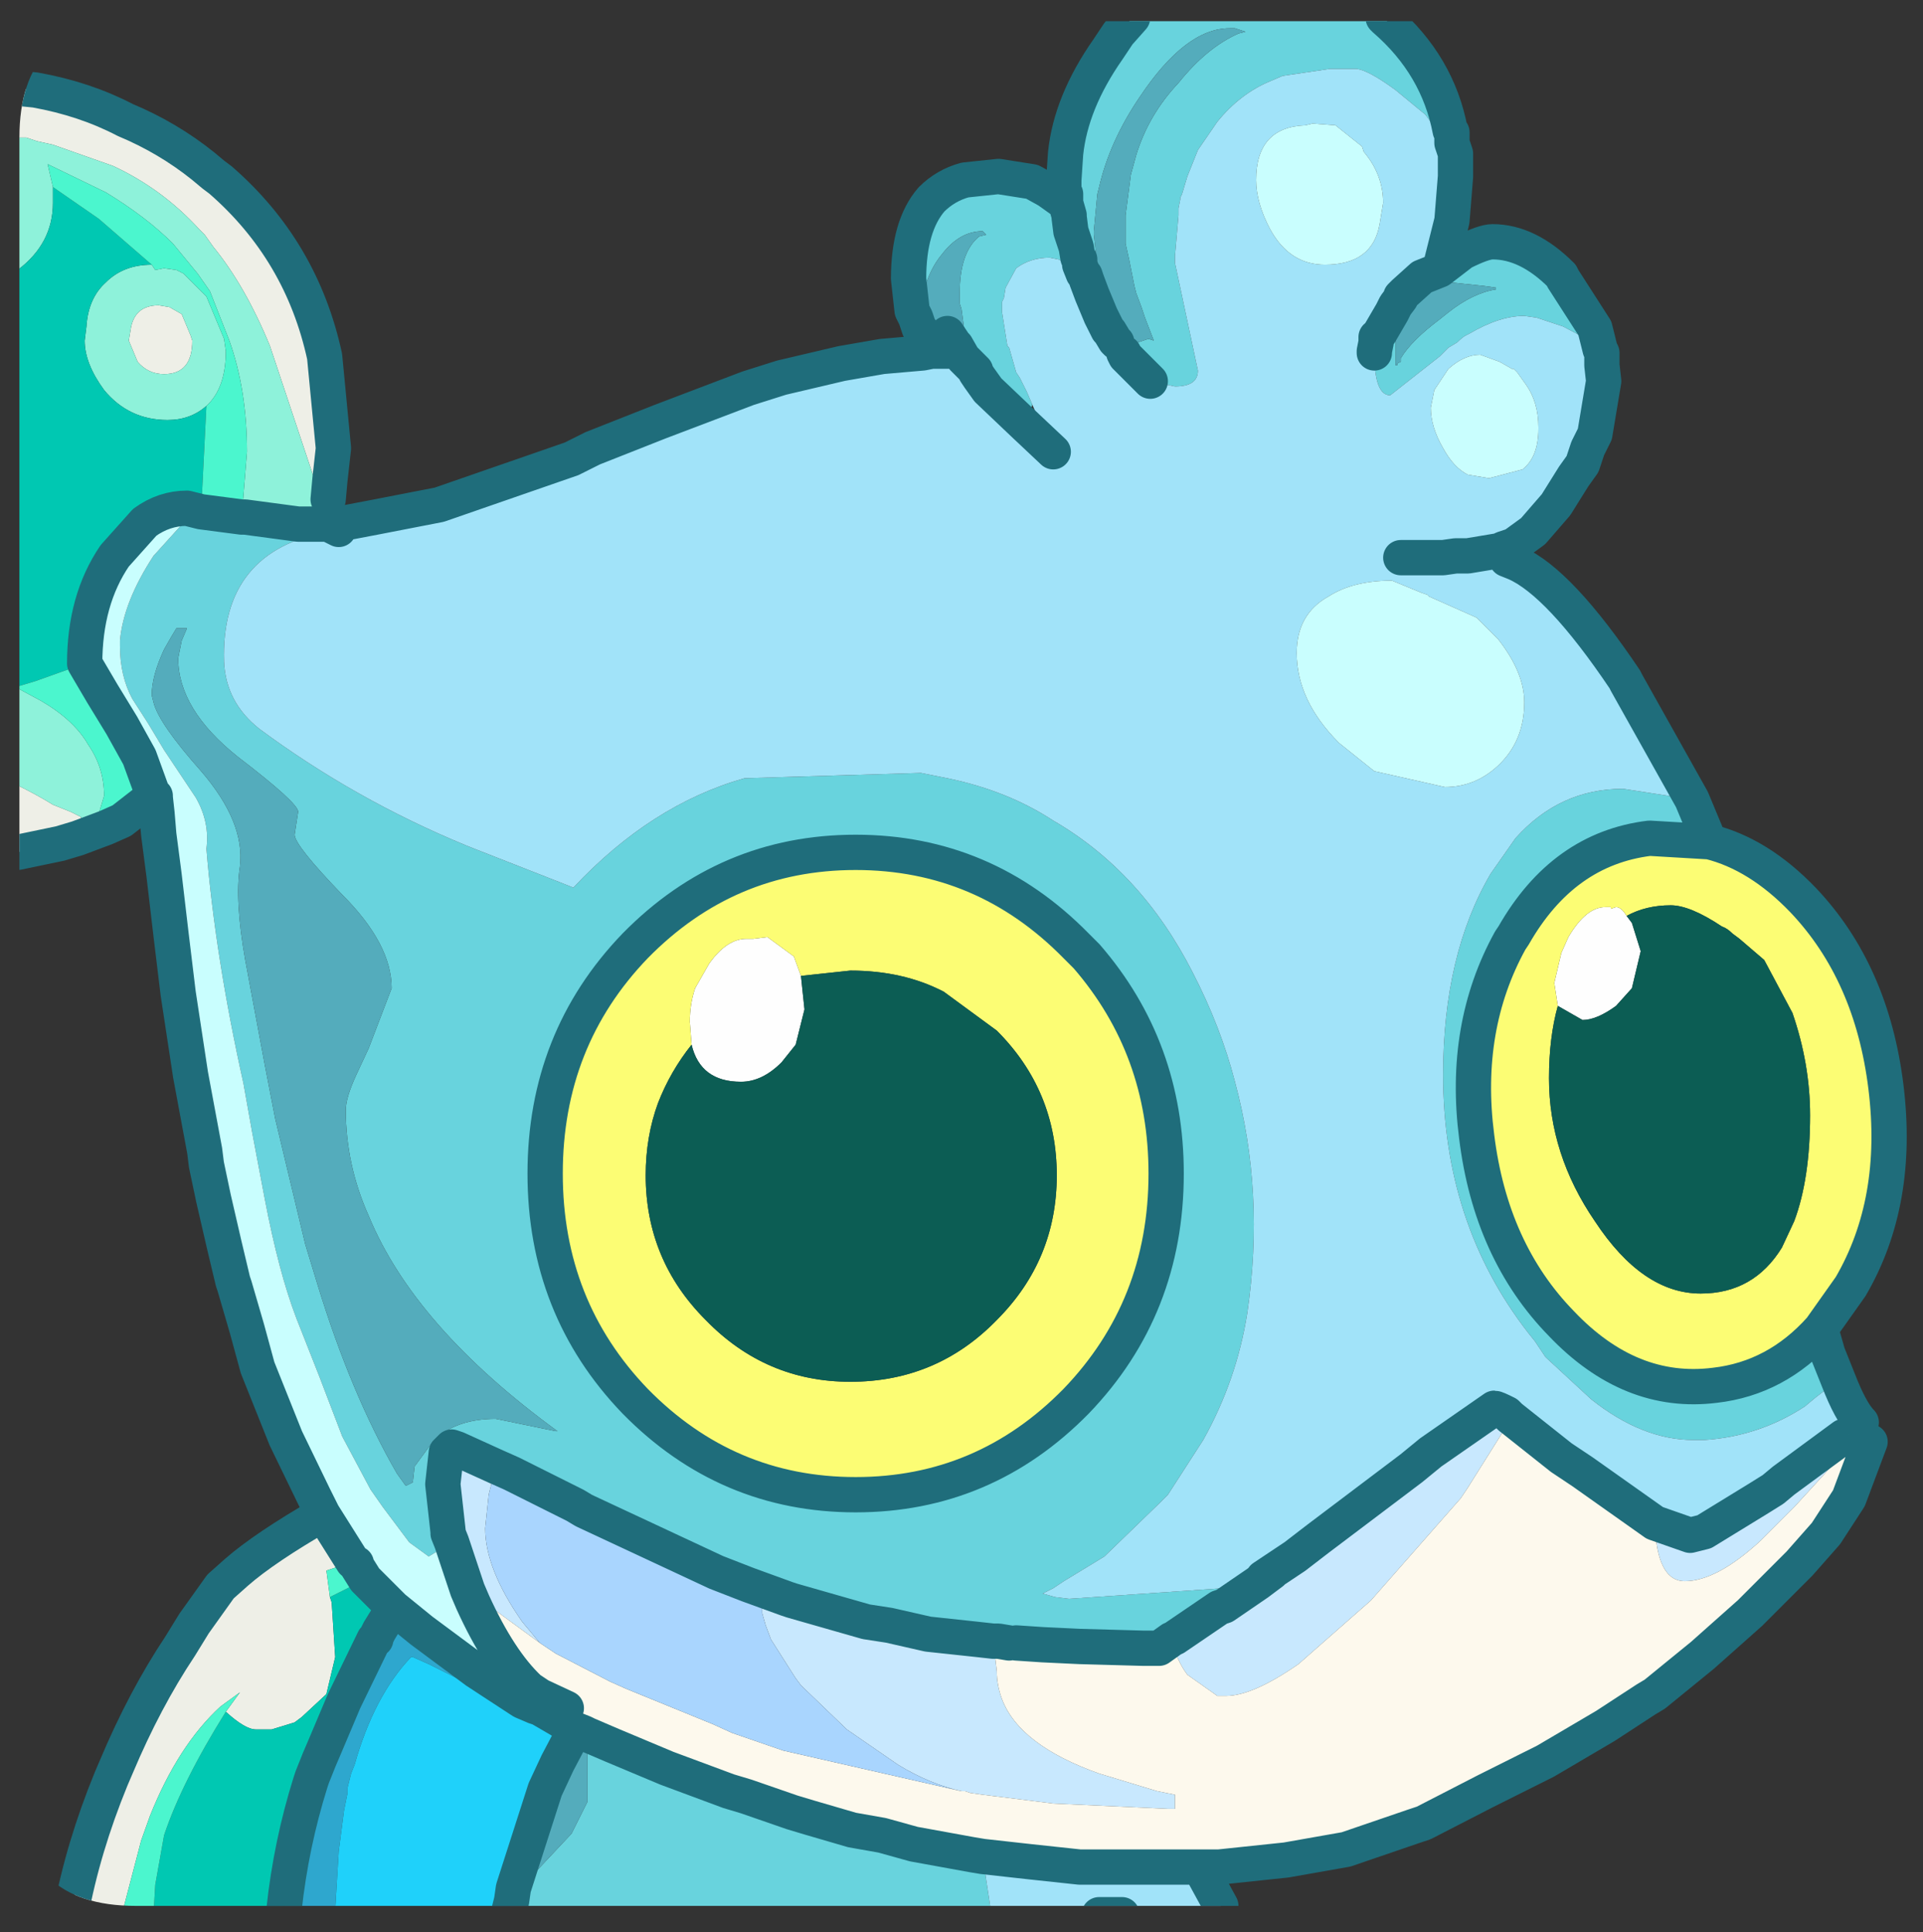 <?xml version="1.0" encoding="UTF-8" standalone="no"?>
<svg xmlns:ffdec="https://www.free-decompiler.com/flash" xmlns:xlink="http://www.w3.org/1999/xlink" ffdec:objectType="frame" height="54.75px" width="54.5px" xmlns="http://www.w3.org/2000/svg">
  <rect width="100%" height="100%" fill="#333333" stroke="none"/>
  <g transform="matrix(1.0, 0.0, 0.0, 1.0, 0.55, 0.6)">
    <clipPath id="clipPath0" transform="matrix(1.0, 0.0, 0.0, 1.0, 0.0, 0.0)">
      <path d="M50.5 0.0 Q53.95 0.0 53.95 3.3 L53.95 50.15 Q53.95 53.4 50.5 53.4 L3.3 53.4 Q0.0 53.4 0.0 50.15 L0.0 3.3 Q0.0 0.0 3.3 0.0 L50.5 0.0" fill="#000000" fill-rule="evenodd" stroke="none"/>
    </clipPath>
    <g clip-path="url(#clipPath0)">
      <use ffdec:characterId="2" height="54.75" transform="matrix(1.0, 0.0, 0.0, 1.0, -0.55, -0.6)" width="54.05" xlink:href="#shape1"/>
    </g>
    <use ffdec:characterId="3" height="53.4" transform="matrix(1.0, 0.0, 0.0, 1.0, 0.0, 0.0)" width="53.95" xlink:href="#shape2"/>
  </g>
  <defs>
    <g id="shape1" transform="matrix(1.0, 0.0, 0.0, 1.0, 0.55, 0.6)">
      <path d="M45.55 25.35 L45.7 25.55 45.95 26.35 45.7 27.4 45.25 27.9 Q44.7 28.3 44.3 28.3 L43.6 27.9 43.5 27.25 43.7 26.4 43.9 25.95 Q44.4 25.1 44.95 25.1 L45.1 25.1 45.1 25.15 45.25 25.1 Q45.4 25.1 45.55 25.35 M19.05 29.0 L19.0 28.35 Q19.0 27.85 19.15 27.4 L19.55 26.7 Q20.05 26.0 20.6 26.0 L20.8 26.0 21.2 25.95 21.95 26.5 22.15 27.05 22.25 28.0 22.0 29.0 21.6 29.5 Q21.05 30.05 20.45 30.05 19.3 30.05 19.05 29.0" fill="#ffffff" fill-rule="evenodd" stroke="none"/>
      <path d="M38.65 -0.1 L38.7 -0.05 Q40.2 1.25 40.55 3.1 L40.25 3.2 39.85 2.65 39.0 1.95 Q38.25 1.4 37.9 1.35 L37.15 1.35 35.8 1.55 35.45 1.7 Q34.6 2.05 33.95 2.85 L33.4 3.65 33.1 4.4 32.95 4.9 32.9 5.0 32.9 5.05 32.85 5.3 32.85 5.5 32.75 6.65 32.75 6.85 33.4 9.9 Q33.4 10.35 32.75 10.35 L32.05 10.2 32.0 10.15 31.35 9.5 31.3 9.4 31.25 9.35 31.4 9.2 32.0 9.0 32.15 9.05 31.9 8.4 31.8 8.1 31.65 7.7 31.6 7.5 31.45 6.75 31.35 6.3 31.35 5.85 31.35 5.5 31.5 4.35 31.65 3.8 Q32.0 2.65 32.85 1.75 33.65 0.75 34.55 0.35 L34.75 0.3 34.45 0.2 34.3 0.2 Q33.05 0.2 31.75 2.15 30.9 3.4 30.6 4.7 L30.55 4.9 30.45 5.95 30.45 6.05 30.5 6.5 30.6 7.25 30.7 7.8 30.85 8.25 31.0 8.75 31.05 9.05 30.9 8.8 30.85 8.75 30.65 8.35 30.4 7.75 30.25 7.35 30.2 7.2 30.15 7.15 30.05 6.9 30.05 6.75 30.0 6.7 29.95 6.4 29.8 5.95 29.75 5.55 29.75 5.5 29.65 5.15 29.75 5.5 29.75 5.55 29.8 5.95 29.95 6.4 30.0 6.7 30.05 6.75 30.05 6.9 29.65 6.8 29.55 6.8 29.45 6.75 29.2 6.7 Q28.65 6.7 28.25 7.0 L27.95 7.55 27.9 7.85 27.85 7.95 27.85 8.25 28.0 9.2 28.05 9.25 28.25 9.95 28.35 10.1 28.55 10.5 28.7 10.85 28.7 10.9 28.45 11.4 27.45 10.45 27.2 10.1 27.1 9.95 27.1 9.9 26.75 9.55 26.95 9.45 26.8 8.9 26.7 8.15 26.65 8.0 26.65 7.7 Q26.65 6.55 27.2 6.1 L27.4 6.05 27.3 5.95 Q26.65 5.95 26.15 6.6 25.65 7.2 25.55 8.15 L25.55 8.7 25.55 8.75 25.5 8.7 25.4 8.4 25.3 8.2 25.2 7.3 Q25.2 5.8 25.85 5.05 26.25 4.65 26.8 4.5 L27.75 4.4 28.7 4.55 29.15 4.8 29.5 5.05 29.6 5.05 29.65 5.15 29.65 5.0 29.65 4.9 29.6 4.8 29.6 4.5 29.65 3.75 Q29.8 2.3 30.85 0.8 L31.15 0.35 31.55 -0.1 38.65 -0.1 M40.25 7.05 L40.9 6.55 Q41.5 6.25 41.75 6.25 42.75 6.25 43.7 7.2 L43.75 7.3 44.65 8.7 44.8 9.3 44.6 9.1 43.75 8.65 43.0 8.4 42.65 8.35 Q41.95 8.35 41.1 8.85 L41.0 8.9 Q40.9 8.95 40.75 9.1 L40.5 9.25 40.25 9.5 38.85 10.6 Q38.4 10.6 38.4 9.4 L38.4 9.35 38.45 9.1 38.45 8.95 38.5 8.95 38.55 8.85 38.9 8.25 39.0 8.05 39.15 7.85 39.15 7.8 39.2 7.75 39.25 7.7 39.75 7.25 40.25 7.05 M47.4 22.05 L47.9 23.25 46.2 23.15 Q43.75 23.45 42.35 25.9 L42.25 26.05 Q40.9 28.5 41.3 31.6 41.7 34.85 43.7 36.9 45.65 38.95 48.05 38.65 49.8 38.45 51.05 37.05 L51.25 37.75 51.55 38.5 50.9 39.0 50.6 39.25 Q49.3 40.1 47.75 40.2 L47.45 40.2 Q46.0 40.2 44.55 39.05 L43.25 37.85 42.95 37.4 42.75 37.15 Q40.35 34.05 40.35 29.85 40.35 26.45 41.7 24.15 L42.4 23.15 Q43.65 21.75 45.45 21.75 L47.4 22.05 M27.55 53.65 L13.85 53.65 13.95 53.25 14.15 52.95 15.65 51.35 16.1 50.45 16.1 49.35 16.1 48.55 16.8 48.85 18.35 49.5 20.1 50.15 20.6 50.3 21.9 50.75 22.4 50.9 23.6 51.25 24.45 51.4 25.35 51.65 27.0 51.95 27.3 52.0 27.55 53.65 M8.75 14.25 L8.8 14.25 8.8 14.45 Q5.7 15.0 5.8 18.15 5.85 19.3 6.8 20.05 9.5 22.05 12.65 23.35 L12.9 23.45 15.45 24.45 15.7 24.55 Q17.9 22.2 20.55 21.45 L25.55 21.3 26.3 21.45 Q28.0 21.8 29.3 22.65 31.8 24.1 33.25 26.95 34.05 28.5 34.45 30.05 35.3 33.2 34.8 36.6 34.5 38.5 33.55 40.2 L32.55 41.75 32.45 41.85 32.3 42.0 30.75 43.5 29.6 44.2 29.3 44.4 29.0 44.55 29.35 44.65 29.75 44.7 34.1 44.4 34.9 44.15 35.4 44.0 35.25 44.1 35.5 43.95 35.1 44.25 34.15 44.9 34.0 44.95 32.75 45.8 32.65 45.85 32.3 46.1 31.85 46.1 30.05 46.05 29.0 46.0 28.25 45.95 28.05 45.95 27.75 45.9 27.6 45.9 27.15 45.85 25.75 45.7 24.65 45.45 24.0 45.35 23.65 45.25 21.9 44.75 21.75 44.7 21.2 44.5 20.65 44.3 19.75 43.95 16.0 42.2 15.75 42.05 13.95 41.15 13.5 40.95 12.4 40.45 12.25 40.4 12.1 40.55 12.0 41.45 12.15 42.8 12.15 42.85 12.25 43.1 11.6 43.5 11.05 43.1 10.3 42.1 9.95 41.6 9.15 40.1 8.5 38.4 7.85 36.75 Q7.35 35.45 6.95 33.35 L6.6 31.5 6.35 30.1 Q5.55 26.5 5.3 23.45 5.4 22.7 5.0 22.0 L4.1 20.65 3.65 19.9 3.2 19.2 Q2.85 18.55 2.85 17.7 L2.85 17.55 Q2.95 16.45 3.8 15.15 L4.75 14.1 4.9 13.95 4.75 13.8 5.15 13.9 6.3 14.05 6.4 14.05 7.9 14.25 8.75 14.25 M41.85 7.55 L41.5 7.5 40.55 7.4 39.95 7.5 39.7 7.65 39.45 7.8 39.25 7.85 39.2 7.85 39.0 9.0 39.0 9.75 39.05 9.75 39.05 9.7 39.15 9.65 39.15 9.55 Q39.45 9.05 40.25 8.45 L40.5 8.25 Q41.2 7.7 41.85 7.6 L41.85 7.55 M4.6 17.55 L4.75 17.2 4.45 17.2 4.3 17.45 4.1 17.8 Q3.75 18.55 3.75 19.1 L3.8 19.3 Q3.95 19.9 5.15 21.25 6.4 22.7 6.25 23.95 6.1 24.9 6.4 26.6 L6.95 29.55 7.25 31.1 8.1 34.65 8.45 35.8 Q9.4 38.9 10.7 41.15 L10.95 41.5 11.15 41.4 11.2 40.95 11.75 40.2 Q12.4 39.6 13.5 39.6 L15.2 39.95 15.25 39.95 Q11.2 37.0 9.9 33.85 9.25 32.4 9.25 30.85 9.25 30.5 9.55 29.85 L9.9 29.1 10.55 27.4 Q10.55 26.15 9.15 24.75 7.8 23.35 7.8 23.05 L7.9 22.4 Q7.9 22.15 6.2 20.85 4.5 19.5 4.5 18.05 L4.6 17.55 M14.9 32.65 Q14.9 36.45 17.45 39.1 20.05 41.75 23.7 41.75 27.35 41.75 29.95 39.1 32.5 36.45 32.5 32.65 32.5 29.1 30.25 26.5 L29.95 26.2 Q27.35 23.55 23.7 23.55 20.05 23.55 17.45 26.2 14.9 28.85 14.9 32.65" fill="#68d4de" fill-rule="evenodd" stroke="none"/>
      <path d="M30.05 6.9 L30.15 7.15 30.2 7.2 30.25 7.35 30.4 7.75 30.65 8.35 30.85 8.75 30.9 8.8 31.05 9.05 31.1 9.1 31.25 9.35 31.3 9.4 31.35 9.5 32.0 10.15 32.05 10.2 32.75 10.35 Q33.4 10.35 33.4 9.9 L32.75 6.85 32.75 6.65 32.85 5.5 32.85 5.3 32.9 5.05 32.9 5.0 32.95 4.9 33.1 4.4 33.4 3.65 33.95 2.85 Q34.6 2.05 35.45 1.7 L35.8 1.55 37.15 1.35 37.9 1.35 Q38.25 1.4 39.0 1.95 L39.85 2.65 40.25 3.2 40.55 3.1 40.6 3.15 40.6 3.45 40.7 3.75 40.7 4.4 40.6 5.65 40.25 7.05 39.75 7.25 39.25 7.7 39.2 7.75 39.15 7.8 39.15 7.85 39.0 8.05 38.9 8.25 38.55 8.85 38.5 8.95 38.45 8.95 38.45 9.1 38.4 9.35 38.4 9.4 Q38.4 10.6 38.85 10.6 L40.25 9.5 40.5 9.25 40.75 9.1 Q40.9 8.95 41.0 8.9 L41.1 8.85 Q41.95 8.35 42.65 8.35 L43.0 8.4 43.75 8.65 44.6 9.1 44.8 9.3 44.85 9.4 44.85 9.75 44.9 10.2 44.65 11.7 44.45 12.1 44.3 12.55 44.05 12.9 43.8 13.3 43.55 13.7 42.9 14.45 42.35 14.85 42.05 14.95 42.15 15.25 42.4 15.35 Q43.65 15.9 45.5 18.65 L45.55 18.75 47.4 22.05 45.45 21.75 Q43.65 21.75 42.4 23.15 L41.7 24.15 Q40.35 26.45 40.35 29.85 40.35 34.05 42.75 37.15 L42.95 37.4 43.25 37.85 44.55 39.05 Q46.0 40.2 47.45 40.2 L47.75 40.2 Q49.3 40.1 50.6 39.25 L50.9 39.0 51.55 38.5 51.7 40.1 50.0 41.35 49.7 41.6 49.3 41.85 47.75 42.8 47.35 42.9 46.35 42.55 44.3 41.1 43.7 40.7 42.25 39.55 42.15 39.45 Q41.85 39.3 41.8 39.3 L40.0 40.55 39.45 41.0 36.8 43.0 36.15 43.5 35.4 44.0 34.9 44.15 34.1 44.4 29.75 44.7 29.35 44.65 29.0 44.55 29.3 44.4 29.6 44.2 30.75 43.5 32.3 42.0 32.45 41.85 32.55 41.75 33.55 40.2 Q34.5 38.5 34.8 36.6 35.3 33.2 34.45 30.05 34.05 28.5 33.25 26.95 31.8 24.1 29.3 22.65 28.0 21.8 26.3 21.45 L25.55 21.3 20.55 21.45 Q17.9 22.2 15.7 24.55 L15.45 24.45 12.9 23.45 12.65 23.35 Q9.5 22.05 6.8 20.05 5.85 19.3 5.8 18.15 5.7 15.0 8.8 14.45 L9.0 14.45 9.05 14.4 8.85 14.3 9.0 14.25 9.05 14.25 10.1 14.05 11.9 13.7 15.65 12.4 16.25 12.1 18.15 11.35 20.65 10.4 21.6 10.1 23.3 9.7 24.45 9.5 25.6 9.4 25.85 9.35 25.95 9.35 26.3 9.35 26.35 9.35 26.55 9.2 26.75 9.55 27.1 9.9 27.1 9.95 27.2 10.1 27.45 10.45 28.45 11.4 29.3 12.2 28.7 10.85 28.55 10.5 28.35 10.1 28.25 9.95 28.05 9.25 28.0 9.2 27.85 8.25 27.85 7.95 27.9 7.85 27.95 7.55 28.25 7.0 Q28.65 6.7 29.2 6.7 L29.45 6.75 29.55 6.8 29.65 6.8 30.05 6.9 M33.45 52.3 L34.05 53.4 34.0 53.65 31.25 53.65 30.6 53.65 27.55 53.65 27.3 52.0 28.65 52.15 30.05 52.3 30.25 52.3 31.0 52.3 31.05 52.3 31.85 52.3 32.7 52.3 33.45 52.3 M42.7 10.3 L42.45 9.95 42.35 9.85 42.3 9.85 41.95 9.65 41.4 9.45 Q40.95 9.45 40.5 9.85 L40.1 10.45 40.0 10.95 Q40.0 11.5 40.35 12.1 40.65 12.65 41.05 12.85 L41.65 12.95 42.6 12.7 Q43.05 12.35 43.05 11.55 L43.05 11.5 Q43.05 10.8 42.7 10.3 M39.15 15.2 L40.25 15.2 40.35 15.2 40.7 15.15 41.05 15.15 41.95 15.0 42.05 14.95 41.95 15.0 41.05 15.15 40.7 15.15 40.35 15.2 40.25 15.2 39.15 15.2 M41.9 17.5 L41.3 16.9 39.95 16.3 39.9 16.25 39.75 16.2 38.9 15.85 Q37.8 15.85 37.1 16.3 36.2 16.8 36.2 17.9 36.2 19.25 37.4 20.45 L38.4 21.25 40.4 21.7 Q41.25 21.7 41.9 21.1 42.65 20.4 42.65 19.3 42.65 18.45 41.9 17.5 M36.65 2.9 L36.45 2.95 Q35.05 3.0 35.05 4.5 35.05 5.15 35.45 5.9 36.0 6.9 37.0 6.9 38.35 6.9 38.55 5.75 L38.65 5.15 Q38.65 4.35 38.1 3.7 L38.05 3.55 37.3 2.95 36.65 2.9" fill="#a2e4fa" fill-rule="evenodd" stroke="none"/>
      <path d="M31.05 9.05 L31.0 8.75 30.85 8.25 30.7 7.8 30.6 7.25 30.5 6.5 30.45 6.05 30.45 5.95 30.55 4.9 30.6 4.7 Q30.9 3.4 31.75 2.15 33.05 0.2 34.3 0.2 L34.45 0.2 34.75 0.3 34.55 0.35 Q33.65 0.75 32.85 1.75 32.0 2.65 31.65 3.8 L31.5 4.35 31.35 5.5 31.35 5.85 31.35 6.3 31.45 6.75 31.6 7.5 31.65 7.7 31.8 8.1 31.9 8.4 32.15 9.05 32.0 9.0 31.4 9.2 31.25 9.35 31.1 9.1 31.05 9.05 M25.95 9.35 L25.9 9.15 25.7 8.95 25.55 8.75 25.55 8.7 25.55 8.15 Q25.65 7.2 26.15 6.6 26.65 5.95 27.3 5.95 L27.4 6.05 27.2 6.1 Q26.65 6.55 26.65 7.7 L26.65 8.0 26.7 8.15 26.8 8.9 26.95 9.45 26.75 9.55 26.55 9.2 26.5 9.2 26.5 9.15 26.3 8.85 26.5 9.15 26.5 9.2 26.55 9.2 26.35 9.35 26.3 9.35 25.95 9.35 M41.85 7.55 L41.85 7.6 Q41.2 7.7 40.5 8.25 L40.25 8.45 Q39.45 9.05 39.15 9.55 L39.15 9.65 39.05 9.7 39.05 9.75 39.0 9.75 39.0 9.0 39.2 7.85 39.25 7.85 39.45 7.8 39.7 7.65 39.95 7.5 40.55 7.4 41.5 7.5 41.85 7.55 M4.6 17.55 L4.5 18.05 Q4.5 19.5 6.2 20.85 7.9 22.15 7.9 22.4 L7.8 23.05 Q7.8 23.35 9.15 24.75 10.55 26.15 10.55 27.4 L9.9 29.1 9.55 29.85 Q9.25 30.5 9.25 30.85 9.25 32.4 9.9 33.85 11.2 37.0 15.25 39.95 L15.2 39.95 13.5 39.6 Q12.4 39.6 11.75 40.2 L11.2 40.95 11.15 41.4 10.95 41.5 10.7 41.15 Q9.4 38.9 8.45 35.8 L8.1 34.65 7.25 31.1 6.95 29.55 6.4 26.6 Q6.1 24.9 6.25 23.95 6.4 22.7 5.15 21.25 3.95 19.9 3.8 19.3 L3.75 19.1 Q3.75 18.55 4.1 17.8 L4.3 17.45 4.45 17.2 4.75 17.2 4.6 17.55 M15.75 48.4 L16.0 48.5 16.1 48.55 16.1 49.35 16.1 50.45 15.65 51.35 14.15 52.95 13.95 53.25 14.0 52.9 14.9 50.1 15.25 49.35 15.75 48.4" fill="#54adbd" fill-rule="evenodd" stroke="none"/>
      <path d="M8.6 42.3 L8.35 41.8 7.55 40.15 6.75 38.15 6.45 37.05 6.1 35.85 6.05 35.7 5.8 34.65 5.5 33.35 5.3 32.4 5.25 32.0 4.85 29.85 4.5 27.55 4.3 25.9 4.1 24.2 3.95 23.05 3.85 22.0 3.85 21.95 3.8 21.95 3.4 20.85 2.9 19.95 2.35 19.05 1.85 18.2 Q1.85 16.4 2.7 15.15 L3.55 14.2 Q4.1 13.8 4.75 13.8 L4.9 13.95 4.75 14.1 3.8 15.15 Q2.95 16.45 2.85 17.55 L2.85 17.7 Q2.85 18.55 3.2 19.2 L3.65 19.9 4.1 20.65 5.0 22.0 Q5.4 22.7 5.3 23.45 5.55 26.5 6.35 30.1 L6.6 31.5 6.95 33.35 Q7.35 35.45 7.85 36.75 L8.5 38.4 9.15 40.1 9.95 41.6 10.3 42.1 11.05 43.1 11.6 43.5 12.25 43.1 12.7 44.45 12.85 44.8 Q13.6 46.45 14.45 47.25 L14.75 47.45 14.6 47.75 14.25 47.6 12.95 46.75 11.4 45.6 10.6 44.95 10.15 44.5 9.8 44.15 9.55 43.75 9.55 43.7 9.45 43.65 8.6 42.3 M42.7 10.3 Q43.05 10.8 43.05 11.5 L43.05 11.55 Q43.05 12.35 42.6 12.7 L41.65 12.95 41.05 12.85 Q40.65 12.65 40.35 12.1 40.0 11.5 40.0 10.95 L40.1 10.45 40.5 9.85 Q40.95 9.45 41.4 9.45 L41.95 9.65 42.3 9.85 42.35 9.85 42.45 9.95 42.7 10.3 M41.9 17.5 Q42.65 18.45 42.65 19.3 42.65 20.4 41.9 21.1 41.25 21.7 40.4 21.7 L38.4 21.25 37.4 20.45 Q36.2 19.25 36.2 17.9 36.2 16.8 37.1 16.3 37.8 15.85 38.9 15.85 L39.75 16.2 39.9 16.25 39.95 16.3 41.3 16.9 41.9 17.5 M36.65 2.9 L37.3 2.95 38.05 3.55 38.1 3.7 Q38.65 4.35 38.65 5.15 L38.55 5.75 Q38.35 6.9 37.0 6.9 36.0 6.9 35.45 5.9 35.05 5.15 35.05 4.5 35.05 3.0 36.45 2.95 L36.65 2.9" fill="#caffff" fill-rule="evenodd" stroke="none"/>
      <path d="M47.9 23.25 Q49.3 23.6 50.55 24.9 52.5 26.95 52.9 30.2 53.3 33.45 51.9 35.85 L51.05 37.05 Q49.8 38.45 48.05 38.65 45.65 38.95 43.7 36.9 41.7 34.85 41.3 31.6 40.9 28.5 42.25 26.05 L42.35 25.9 Q43.75 23.45 46.2 23.15 L47.9 23.25 M43.6 27.9 Q43.35 28.8 43.35 29.95 43.35 32.1 44.65 34.0 46.0 36.05 47.65 36.05 49.15 36.05 49.95 34.75 L50.3 34.0 Q50.75 32.8 50.75 31.0 50.75 29.55 50.25 28.1 L49.45 26.6 48.75 26.0 48.55 25.85 Q48.4 25.7 48.25 25.65 47.35 25.05 46.8 25.05 46.1 25.05 45.55 25.35 45.4 25.1 45.25 25.1 L45.1 25.15 45.1 25.1 44.95 25.1 Q44.4 25.1 43.9 25.95 L43.7 26.4 43.5 27.25 43.6 27.9 M14.9 32.65 Q14.9 28.85 17.45 26.2 20.05 23.55 23.7 23.55 27.35 23.55 29.95 26.2 L30.25 26.5 Q32.5 29.1 32.5 32.65 32.5 36.45 29.95 39.1 27.35 41.75 23.7 41.75 20.05 41.75 17.45 39.1 14.9 36.45 14.9 32.65 M19.05 29.0 Q18.45 29.75 18.1 30.65 17.75 31.6 17.75 32.7 17.75 35.1 19.45 36.8 21.15 38.55 23.55 38.55 26.0 38.55 27.7 36.8 29.4 35.1 29.4 32.7 29.4 30.3 27.7 28.6 L26.2 27.5 Q25.05 26.9 23.55 26.9 L22.15 27.05 21.95 26.5 21.2 25.95 20.8 26.0 20.6 26.0 Q20.05 26.0 19.55 26.7 L19.15 27.4 Q19.0 27.85 19.0 28.35 L19.05 29.0" fill="#fdfe74" fill-rule="evenodd" stroke="none"/>
      <path d="M43.6 27.9 L44.3 28.3 Q44.7 28.3 45.25 27.9 L45.7 27.4 45.95 26.35 45.7 25.55 45.55 25.35 Q46.1 25.05 46.8 25.05 47.35 25.05 48.25 25.65 48.4 25.7 48.55 25.85 L48.75 26.0 49.45 26.6 50.25 28.1 Q50.75 29.55 50.75 31.0 50.75 32.8 50.3 34.0 L49.95 34.75 Q49.15 36.05 47.65 36.05 46.0 36.05 44.65 34.0 43.35 32.1 43.35 29.95 43.35 28.8 43.6 27.9 M22.15 27.05 L23.55 26.9 Q25.05 26.9 26.2 27.5 L27.7 28.6 Q29.4 30.3 29.4 32.7 29.4 35.1 27.7 36.8 26.0 38.55 23.55 38.55 21.15 38.55 19.45 36.8 17.75 35.1 17.75 32.7 17.75 31.6 18.1 30.65 18.45 29.75 19.05 29.0 19.3 30.05 20.45 30.05 21.05 30.05 21.6 29.5 L22.0 29.0 22.25 28.0 22.15 27.05" fill="#0c5d54" fill-rule="evenodd" stroke="none"/>
      <path d="M51.7 40.1 L51.9 40.35 50.3 42.1 49.35 43.05 Q48.1 44.2 47.2 44.2 46.4 44.2 46.35 42.55 L47.35 42.9 47.75 42.8 49.3 41.85 49.7 41.6 50.0 41.35 51.7 40.1 M42.15 39.45 L42.15 39.8 41.05 41.55 40.85 41.85 38.3 44.75 37.9 45.1 36.25 46.55 Q34.95 47.45 34.2 47.45 L33.95 47.45 33.1 46.85 Q32.8 46.45 32.65 45.85 L32.75 45.8 34.0 44.95 34.15 44.9 35.1 44.25 35.5 43.95 35.25 44.1 35.4 44.0 36.15 43.5 36.8 43.0 39.45 41.0 40.0 40.55 41.8 39.3 Q41.85 39.3 42.15 39.45 M27.6 45.9 L27.7 46.75 Q27.7 47.15 27.85 47.55 28.35 48.85 30.6 49.65 L32.25 50.15 32.75 50.25 32.75 50.65 32.6 50.65 32.55 50.65 29.3 50.5 27.3 50.25 26.95 50.2 26.8 50.15 26.7 50.15 Q25.8 49.95 24.9 49.4 L23.45 48.4 22.15 47.15 22.0 46.95 21.3 45.85 21.15 45.45 21.05 45.1 21.05 44.95 21.2 44.5 21.75 44.7 21.9 44.75 23.65 45.25 24.0 45.35 24.65 45.45 25.75 45.7 27.15 45.85 27.6 45.9 M14.75 45.95 L12.7 44.45 12.25 43.1 12.15 42.85 12.15 42.8 12.0 41.45 12.1 40.55 12.25 40.4 12.4 40.45 13.5 40.95 13.3 41.75 13.2 42.7 Q13.2 43.85 14.25 45.35 L14.75 45.95" fill="#c9e9ff" fill-rule="evenodd" stroke="none"/>
      <path d="M51.55 38.5 Q51.9 39.4 52.2 39.7 L52.45 40.25 51.85 41.85 51.2 42.85 50.45 43.7 49.05 45.1 48.15 45.9 47.7 46.3 46.35 47.4 46.1 47.55 44.95 48.3 43.25 49.3 41.55 50.15 39.8 51.05 39.5 51.15 37.6 51.8 35.9 52.1 34.0 52.3 33.45 52.3 32.7 52.3 31.85 52.3 31.05 52.3 31.0 52.3 30.25 52.3 30.05 52.3 28.65 52.15 27.3 52.0 27.0 51.95 25.35 51.65 24.45 51.4 23.6 51.25 22.4 50.9 21.9 50.75 20.6 50.3 20.1 50.15 18.35 49.5 16.8 48.85 16.1 48.55 16.0 48.5 15.75 48.4 15.35 48.15 14.75 47.8 14.6 47.75 14.75 47.45 14.45 47.25 Q13.6 46.45 12.85 44.8 L12.7 44.45 14.75 45.95 15.2 46.25 16.75 47.05 17.2 47.25 19.65 48.25 20.2 48.5 21.65 49.0 26.7 50.15 26.8 50.15 26.95 50.2 27.3 50.25 29.3 50.5 32.55 50.65 32.6 50.65 32.75 50.65 32.75 50.25 32.25 50.15 30.6 49.65 Q28.35 48.85 27.85 47.55 27.7 47.15 27.7 46.75 L27.6 45.9 27.75 45.9 28.05 45.95 28.25 45.95 29.0 46.0 30.05 46.05 31.85 46.1 32.3 46.1 32.65 45.85 Q32.8 46.45 33.1 46.85 L33.95 47.45 34.2 47.45 Q34.95 47.45 36.25 46.55 L37.9 45.1 38.3 44.75 40.85 41.85 41.05 41.55 42.15 39.8 42.15 39.45 42.25 39.55 43.7 40.7 44.3 41.1 46.35 42.55 Q46.4 44.2 47.2 44.2 48.1 44.2 49.35 43.05 L50.3 42.1 51.9 40.35 51.7 40.1 51.55 38.5 M15.5 47.8 L14.75 47.45 15.5 47.8" fill="#fefaee" fill-rule="evenodd" stroke="none"/>
      <path d="M2.9 53.65 L1.45 53.65 Q1.8 51.75 2.6 49.8 L2.75 49.45 Q3.55 47.55 4.55 46.05 L4.95 45.4 5.7 44.35 6.15 43.95 Q6.95 43.25 8.6 42.3 L9.45 43.65 8.7 43.9 8.8 44.65 8.85 44.8 8.95 46.35 8.7 47.4 8.0 48.05 7.8 48.2 7.15 48.4 6.7 48.4 Q6.4 48.4 5.85 47.9 L6.25 47.35 5.7 47.75 Q4.5 48.85 3.7 50.85 L3.45 51.55 2.9 53.65 M1.65 23.15 L1.15 23.3 -0.05 23.55 -0.05 21.65 Q0.55 21.95 0.95 22.2 L1.45 22.4 1.75 22.55 1.65 23.15 M-0.05 21.35 L-0.05 20.55 0.0 20.9 -0.05 21.35 M-0.05 3.3 L-0.05 1.9 0.45 1.95 Q1.85 2.2 3.0 2.8 4.2 3.3 5.2 4.1 L5.5 4.35 5.7 4.5 Q8.0 6.5 8.65 9.5 L8.9 12.1 8.8 13.0 8.35 12.95 7.1 9.2 Q6.4 7.5 5.5 6.4 L5.25 6.05 5.1 5.9 Q4.05 4.75 2.65 4.1 L0.95 3.5 0.5 3.4 0.2 3.3 -0.05 3.3 M3.15 8.75 Q3.25 8.05 3.95 8.05 L4.25 8.1 4.6 8.3 4.85 8.9 4.9 9.05 Q4.9 10.0 4.1 10.0 3.65 10.0 3.35 9.65 L3.1 9.05 3.15 8.75" fill="#eff0e8" fill-rule="evenodd" stroke="none"/>
      <path d="M2.45 22.85 L1.65 23.15 1.75 22.55 1.45 22.4 0.95 22.2 Q0.55 21.95 -0.05 21.65 L-0.05 21.35 0.0 20.9 -0.05 20.55 -0.05 18.9 0.6 19.25 Q1.55 19.8 1.95 20.5 2.4 21.15 2.4 21.95 L2.25 22.45 2.45 22.85 M-0.05 7.05 L-0.05 3.3 0.2 3.3 0.5 3.4 0.95 3.5 2.65 4.1 Q4.05 4.75 5.1 5.9 L5.25 6.05 5.5 6.4 Q6.4 7.5 7.1 9.2 L8.35 12.95 8.8 13.0 8.75 13.55 8.75 14.25 7.9 14.25 6.4 14.05 6.3 14.05 6.45 12.2 Q6.45 10.45 5.95 9.05 L5.4 7.65 5.05 7.15 4.35 6.3 Q3.6 5.55 2.45 4.85 L0.8 4.05 0.95 4.7 0.95 5.15 Q0.95 6.3 -0.05 7.05 M3.75 6.9 L3.85 7.05 4.1 7.0 4.45 7.05 4.65 7.15 5.3 7.8 5.8 9.0 5.85 9.35 Q5.85 10.4 5.3 10.9 4.85 11.3 4.2 11.3 3.1 11.3 2.4 10.45 1.85 9.7 1.85 9.05 L1.9 8.65 Q1.95 7.85 2.45 7.4 2.95 6.9 3.75 6.9 M3.15 8.75 L3.1 9.05 3.35 9.65 Q3.65 10.0 4.1 10.0 4.9 10.0 4.9 9.05 L4.85 8.9 4.6 8.3 4.25 8.1 3.95 8.05 Q3.25 8.05 3.15 8.75" fill="#8ff3db" fill-rule="evenodd" stroke="none"/>
      <path d="M7.5 53.65 L3.8 53.65 3.85 52.8 4.1 51.4 Q4.6 49.9 5.85 47.9 6.4 48.4 6.7 48.4 L7.15 48.4 7.8 48.2 8.0 48.05 8.7 47.4 8.95 46.35 8.85 44.8 8.8 44.65 9.8 44.15 10.15 44.5 10.6 44.95 10.2 45.6 10.1 45.8 10.1 45.85 10.05 45.85 9.2 47.6 8.65 48.9 8.5 49.25 8.3 49.75 8.25 49.9 Q7.7 51.65 7.5 53.5 L7.5 53.65 M-0.05 18.85 L-0.05 7.05 Q0.95 6.3 0.95 5.15 L0.95 4.7 2.25 5.6 3.75 6.9 Q2.95 6.9 2.45 7.4 1.95 7.85 1.9 8.65 L1.85 9.05 Q1.85 9.7 2.4 10.45 3.1 11.3 4.2 11.3 4.85 11.3 5.3 10.9 L5.15 13.9 4.75 13.8 Q4.1 13.8 3.55 14.2 L2.7 15.15 Q1.85 16.4 1.85 18.2 L0.45 18.7 -0.05 18.85" fill="#00c9b3" fill-rule="evenodd" stroke="none"/>
      <path d="M3.8 53.65 L2.9 53.65 3.45 51.55 3.7 50.85 Q4.5 48.85 5.7 47.75 L6.25 47.35 5.85 47.9 Q4.6 49.9 4.1 51.4 L3.85 52.8 3.8 53.65 M3.8 21.95 L2.9 22.65 2.45 22.85 2.25 22.45 2.4 21.95 Q2.4 21.15 1.95 20.5 1.55 19.8 0.6 19.25 L-0.05 18.9 -0.05 18.85 0.45 18.7 1.85 18.2 2.35 19.05 2.9 19.95 3.4 20.85 3.8 21.95 M3.75 6.9 L2.25 5.6 0.95 4.7 0.8 4.05 2.45 4.85 Q3.6 5.55 4.35 6.3 L5.05 7.15 5.4 7.65 5.95 9.05 Q6.45 10.45 6.45 12.2 L6.3 14.05 5.15 13.9 5.3 10.9 Q5.85 10.4 5.85 9.35 L5.8 9.0 5.3 7.8 4.65 7.15 4.45 7.05 4.1 7.0 3.85 7.05 3.75 6.9 M9.45 43.65 L9.55 43.7 9.55 43.75 9.8 44.15 8.8 44.65 8.7 43.9 9.45 43.65" fill="#4bf7cf" fill-rule="evenodd" stroke="none"/>
      <path d="M9.0 53.65 L7.5 53.65 7.5 53.5 Q7.7 51.65 8.25 49.9 L8.3 49.75 8.5 49.25 8.65 48.9 9.2 47.6 10.05 45.85 10.1 45.85 10.1 45.8 10.2 45.6 10.6 44.95 11.4 45.6 12.95 46.75 14.25 47.6 14.15 47.75 13.3 47.4 11.6 46.55 11.15 46.35 11.1 46.35 Q10.05 47.45 9.5 49.4 L9.4 49.65 9.3 50.05 9.3 50.2 9.2 50.7 9.05 51.85 8.95 53.5 9.0 53.65" fill="#2ea8cf" fill-rule="evenodd" stroke="none"/>
      <path d="M26.7 50.15 L21.65 49.0 20.2 48.5 19.65 48.25 17.2 47.25 16.75 47.05 15.2 46.25 14.75 45.95 14.25 45.35 Q13.2 43.85 13.2 42.7 L13.3 41.75 13.5 40.95 13.95 41.15 15.75 42.05 16.0 42.2 19.75 43.95 20.65 44.3 21.2 44.5 21.05 44.95 21.05 45.1 21.15 45.45 21.3 45.85 22.0 46.95 22.15 47.15 23.45 48.4 24.9 49.4 Q25.8 49.95 26.7 50.15" fill="#aad6ff" fill-rule="evenodd" stroke="none"/>
      <path d="M13.85 53.65 L9.0 53.65 8.95 53.5 9.05 51.85 9.2 50.7 9.3 50.2 9.3 50.05 9.4 49.65 9.5 49.4 Q10.05 47.45 11.1 46.35 L11.15 46.35 11.6 46.55 13.3 47.4 14.15 47.75 14.25 47.6 14.6 47.75 14.75 47.8 15.35 48.15 15.75 48.4 15.25 49.35 14.9 50.1 14.0 52.9 13.95 53.25 13.85 53.65" fill="#1fd2fb" fill-rule="evenodd" stroke="none"/>
      <path d="M40.55 3.1 Q40.2 1.25 38.7 -0.05 L38.65 -0.1 M31.55 -0.1 L31.15 0.35 30.85 0.8 Q29.8 2.3 29.65 3.75 L29.6 4.5 29.6 4.8 29.65 4.9 29.65 5.0 29.65 5.15 29.75 5.5 29.75 5.55 29.8 5.95 29.95 6.4 30.0 6.7 30.05 6.75 30.05 6.9 30.15 7.15 30.2 7.2 30.25 7.35 30.4 7.75 30.65 8.35 30.85 8.75 30.9 8.8 31.05 9.05 31.1 9.1 M31.3 9.4 L31.35 9.5 32.0 10.15 32.05 10.2 M40.55 3.1 L40.6 3.15 40.6 3.45 40.7 3.75 40.7 4.4 40.6 5.65 40.25 7.05 40.9 6.55 Q41.5 6.25 41.75 6.25 42.75 6.25 43.7 7.2 L43.75 7.3 44.65 8.7 44.8 9.3 44.85 9.4 44.85 9.75 44.9 10.2 44.65 11.7 44.45 12.1 44.3 12.55 44.05 12.9 43.8 13.3 43.55 13.7 42.9 14.45 42.35 14.85 42.05 14.95 41.95 15.0 41.05 15.15 40.7 15.15 40.35 15.2 40.25 15.2 39.15 15.2 M42.15 15.25 L42.4 15.35 Q43.65 15.9 45.5 18.65 L45.55 18.75 47.4 22.05 47.9 23.25 Q49.3 23.6 50.55 24.9 52.5 26.95 52.9 30.2 53.3 33.45 51.9 35.85 L51.05 37.05 51.25 37.75 51.55 38.5 Q51.9 39.4 52.2 39.7 M52.45 40.25 L51.85 41.85 51.2 42.85 50.45 43.7 49.05 45.1 48.15 45.9 47.7 46.3 46.35 47.4 46.1 47.55 44.95 48.3 43.25 49.3 41.55 50.15 39.8 51.05 39.5 51.15 37.6 51.8 35.9 52.1 34.0 52.3 33.45 52.3 34.05 53.4 M31.25 53.65 L30.6 53.65 M1.45 53.65 Q1.8 51.75 2.6 49.8 L2.75 49.45 Q3.55 47.55 4.55 46.05 L4.95 45.4 5.7 44.35 6.15 43.95 Q6.95 43.25 8.6 42.3 L8.35 41.8 7.55 40.15 6.75 38.15 6.45 37.05 6.1 35.85 6.05 35.7 5.8 34.65 5.5 33.35 5.3 32.4 5.25 32.0 4.85 29.85 4.5 27.55 4.3 25.9 4.1 24.2 3.95 23.05 3.9 22.45 3.85 22.0 3.85 21.95 3.8 21.95 2.9 22.65 2.45 22.85 1.65 23.15 1.15 23.3 -0.05 23.55 M-0.05 1.9 L0.45 1.95 Q1.85 2.2 3.0 2.8 4.2 3.3 5.2 4.1 L5.5 4.35 5.7 4.5 Q8.0 6.5 8.65 9.5 L8.9 12.1 8.8 13.0 8.75 13.55 M8.75 14.25 L8.8 14.25 8.85 14.3 9.0 14.25 9.05 14.25 10.1 14.05 11.9 13.7 15.65 12.4 16.25 12.1 18.15 11.35 20.65 10.4 21.6 10.1 23.3 9.7 24.45 9.5 25.6 9.4 25.85 9.35 25.95 9.35 26.3 9.35 26.35 9.35 M25.9 9.15 L25.7 8.95 25.55 8.75 25.5 8.7 25.4 8.4 25.3 8.2 25.2 7.3 Q25.2 5.8 25.85 5.05 26.25 4.65 26.8 4.5 L27.75 4.4 28.7 4.55 29.15 4.8 29.5 5.05 29.6 5.05 29.65 5.15 M47.9 23.25 L46.2 23.15 Q43.75 23.45 42.35 25.9 L42.25 26.05 Q40.9 28.5 41.3 31.6 41.7 34.85 43.7 36.9 45.65 38.95 48.05 38.65 49.8 38.45 51.05 37.05 M51.7 40.1 L50.0 41.35 49.7 41.6 49.3 41.85 47.75 42.8 47.35 42.9 46.35 42.55 44.3 41.1 43.7 40.7 42.25 39.55 42.15 39.45 Q41.85 39.3 41.8 39.3 L40.0 40.55 39.45 41.0 36.8 43.0 36.15 43.5 35.4 44.0 35.25 44.1 M32.65 45.85 L32.3 46.1 31.85 46.1 30.05 46.05 29.0 46.0 28.25 45.95 M28.05 45.95 L27.75 45.9 27.6 45.9 27.15 45.85 25.75 45.7 24.65 45.45 24.0 45.35 23.65 45.25 21.9 44.75 21.75 44.7 21.2 44.5 20.65 44.3 19.75 43.95 16.0 42.2 15.75 42.05 13.95 41.15 13.5 40.95 12.4 40.45 12.25 40.4 12.1 40.55 12.0 41.45 12.15 42.8 12.15 42.85 12.25 43.1 12.7 44.45 12.85 44.8 Q13.6 46.45 14.45 47.25 L14.75 47.45 15.5 47.8 M35.5 43.95 L35.1 44.25 34.15 44.9 34.0 44.95 32.75 45.8 M40.25 7.05 L39.75 7.25 39.25 7.7 39.2 7.75 39.15 7.8 39.15 7.85 39.0 8.05 38.9 8.25 38.55 8.85 M38.45 8.95 L38.45 9.1 38.4 9.35 38.4 9.4 M26.75 9.55 L27.1 9.9 27.1 9.95 27.2 10.1 27.45 10.45 28.45 11.4 29.3 12.2 M26.55 9.2 L26.5 9.2 26.5 9.15 26.3 8.85 M26.55 9.2 L26.75 9.55 M6.3 14.05 L6.4 14.05 7.9 14.25 8.75 14.25 M5.15 13.9 L6.3 14.05 M9.05 14.4 L8.85 14.3 M1.85 18.2 Q1.85 16.4 2.7 15.15 L3.55 14.2 Q4.1 13.8 4.75 13.8 L5.15 13.9 M1.85 18.2 L2.35 19.05 2.9 19.95 3.4 20.85 3.8 21.95 M3.85 22.0 L3.95 23.05 M14.9 32.65 Q14.9 36.45 17.45 39.1 20.05 41.75 23.7 41.75 27.35 41.75 29.95 39.1 32.5 36.45 32.5 32.65 32.5 29.1 30.25 26.5 L29.95 26.2 Q27.35 23.55 23.7 23.55 20.05 23.55 17.45 26.2 14.9 28.85 14.9 32.65 M9.45 43.65 L9.55 43.7 9.55 43.75 9.8 44.15 10.15 44.5 10.6 44.95 11.4 45.6 12.95 46.75 14.25 47.6 14.6 47.75 14.75 47.8 15.35 48.15 15.75 48.4 16.0 48.5 16.1 48.55 16.8 48.85 18.35 49.5 20.1 50.15 20.6 50.3 21.9 50.75 22.4 50.9 23.6 51.25 24.45 51.4 25.35 51.65 27.0 51.95 27.3 52.0 28.65 52.15 30.05 52.3 30.25 52.3 31.0 52.3 31.05 52.3 31.85 52.3 32.7 52.3 33.45 52.3 M9.45 43.65 L8.6 42.3 M7.5 53.65 L7.5 53.5 Q7.7 51.65 8.25 49.9 L8.3 49.75 8.5 49.25 8.65 48.9 9.2 47.6 10.05 45.85 10.1 45.85 10.1 45.8 10.2 45.6 10.6 44.95 M13.95 53.25 L14.0 52.9 14.9 50.1 15.25 49.35 15.75 48.4 M13.95 53.25 L13.85 53.65" fill="none" stroke="#1f6d7b" stroke-linecap="round" stroke-linejoin="round" stroke-width="1.0"/>
    </g>
    <g id="shape2" transform="matrix(1.0, 0.0, 0.0, 1.0, 0.0, 0.0)">
      <path d="M50.5 0.0 Q53.95 0.0 53.95 3.3 L53.95 50.15 Q53.95 53.4 50.5 53.4 L3.3 53.4 Q0.0 53.4 0.0 50.15 L0.0 3.3 Q0.0 0.0 3.3 0.0 L50.5 0.0" fill="#000000" fill-opacity="0.004" fill-rule="evenodd" stroke="none"/>
    </g>
  </defs>
</svg>
